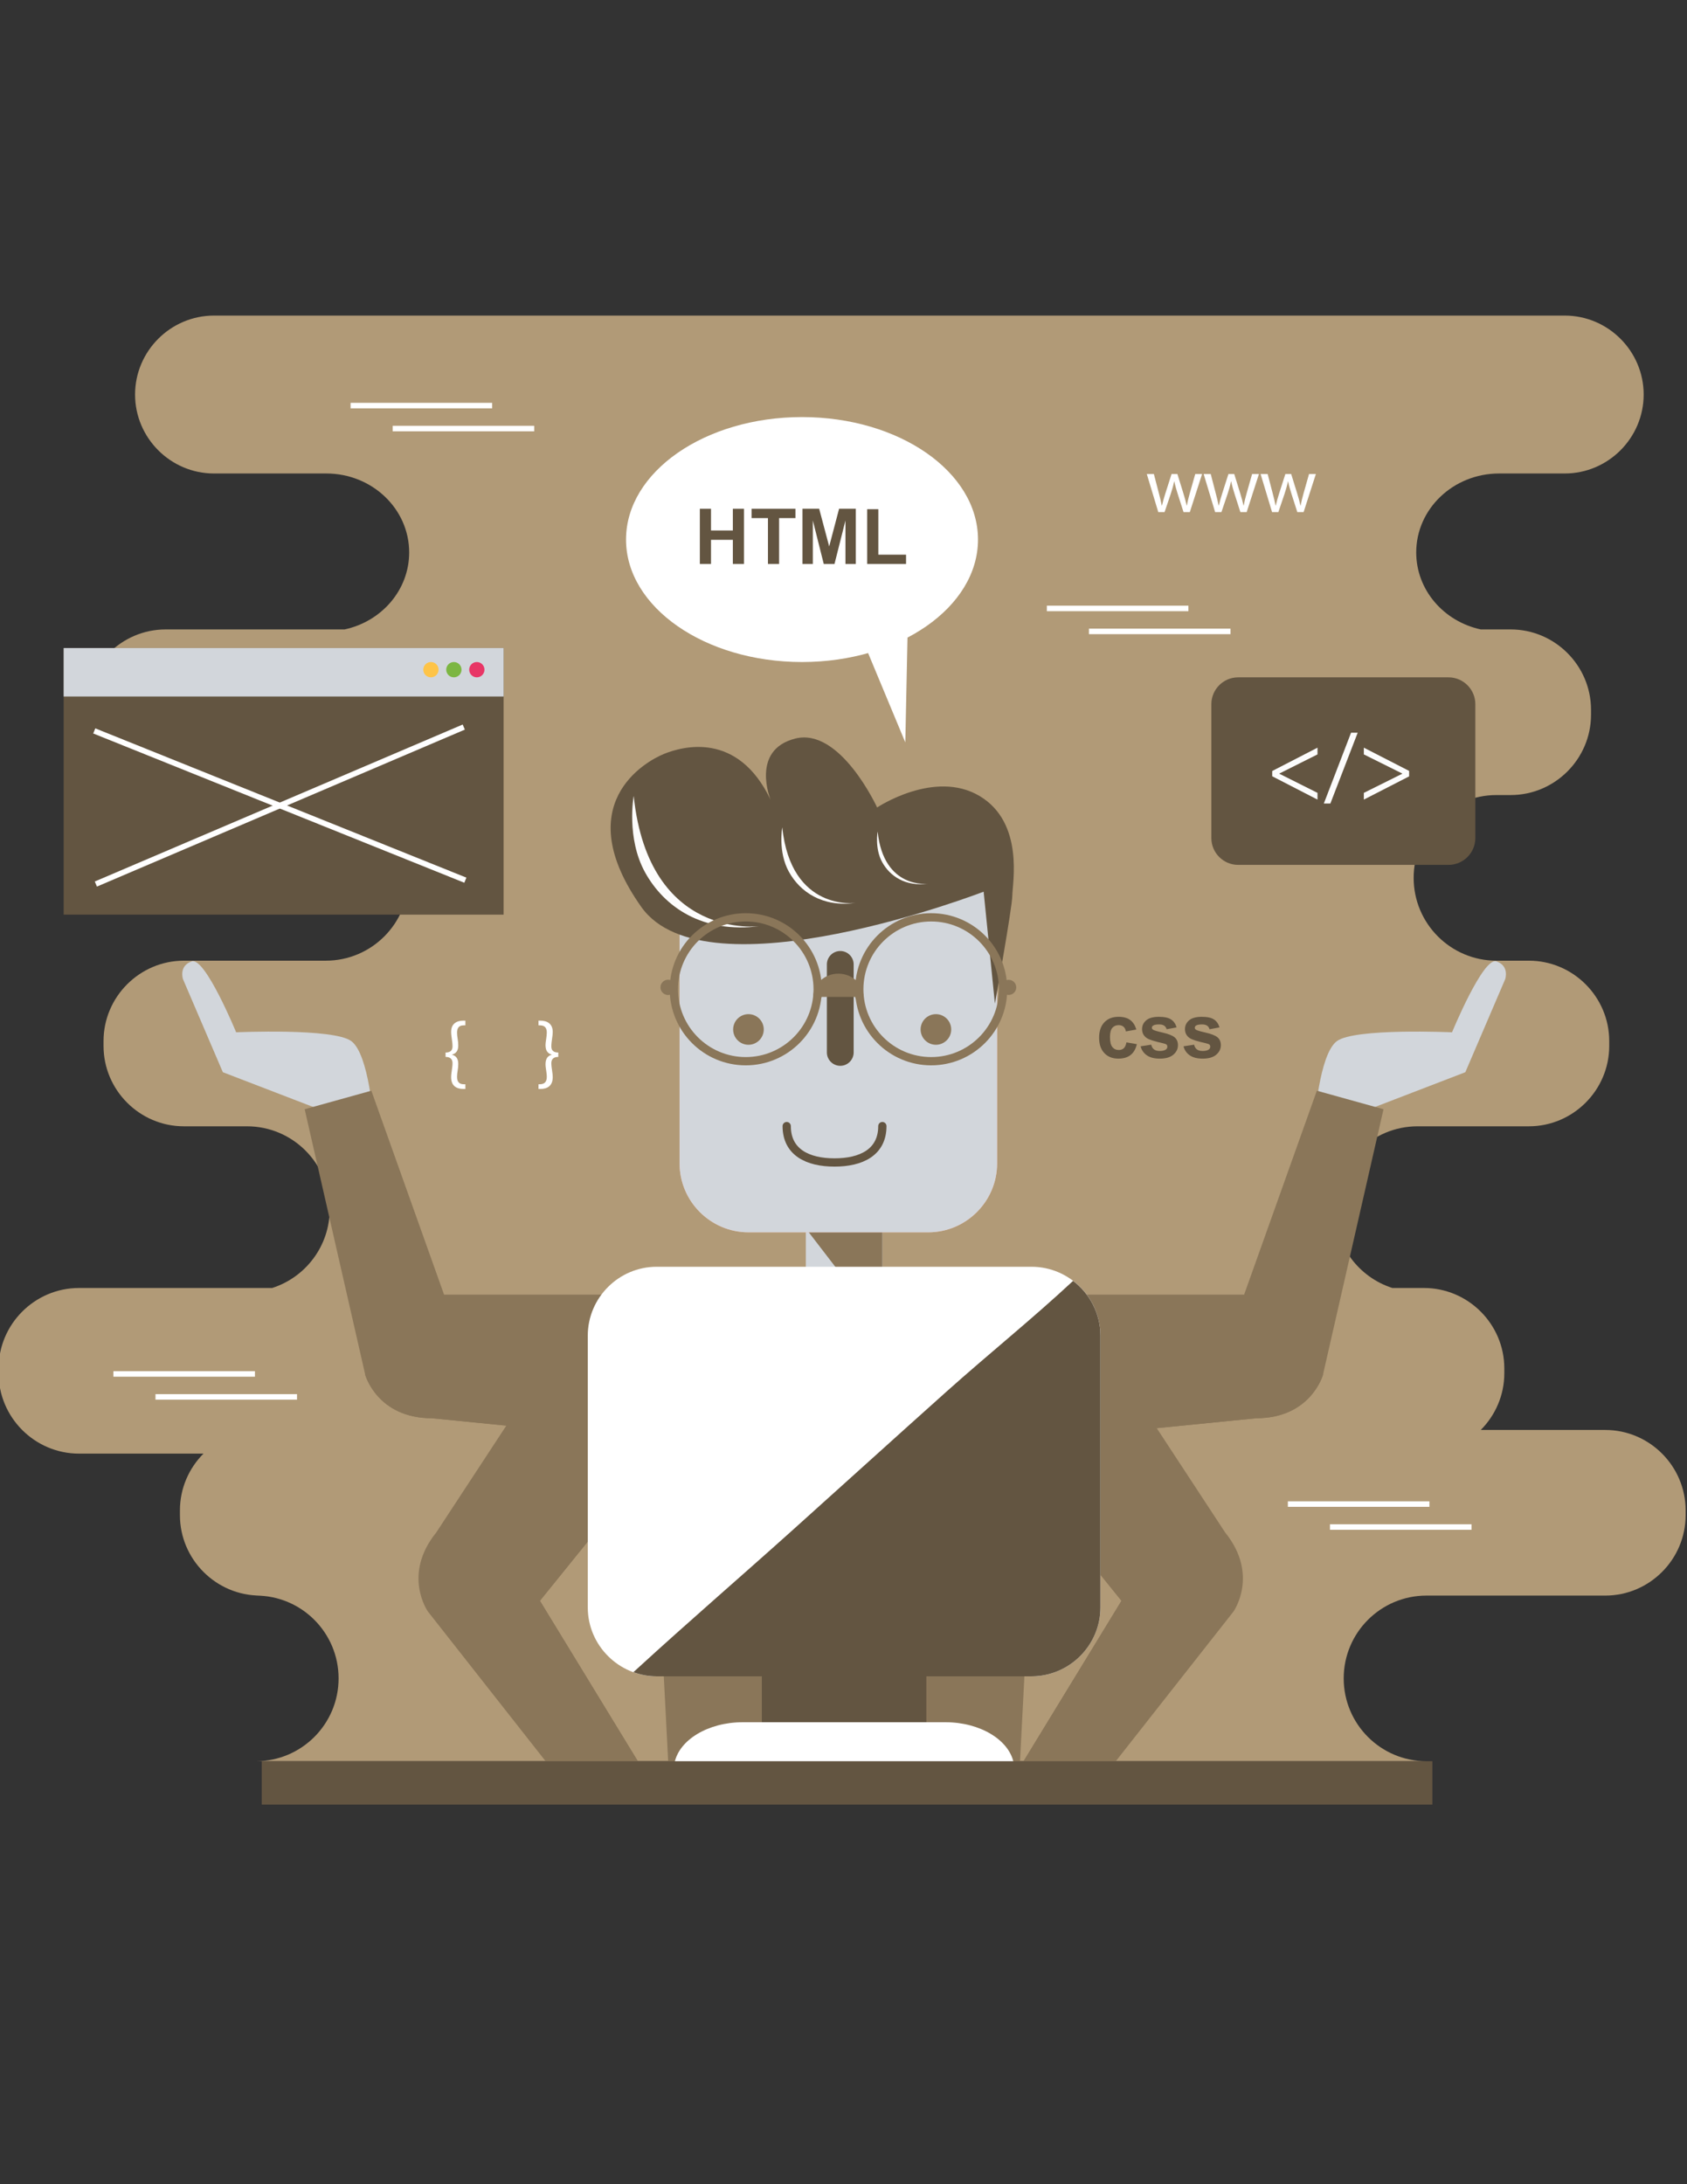 <svg width="612" height="792" viewBox="0 0 612 792" fill="none" xmlns="http://www.w3.org/2000/svg">
<rect x="0" y="0" width="612" height="792" fill="#333333" stroke="none"/>
<g clip-path="url(#clip0)">
<path d="M582.356 518.509H537.18C542.451 513.227 545.725 505.947 545.725 497.943V496.176C545.725 480.146 532.61 467.032 516.579 467.032H505.12C493.011 463.161 484.239 451.824 484.239 438.432C484.239 421.849 497.682 408.404 514.266 408.404H554.642C570.67 408.404 583.786 395.288 583.786 379.26V377.493C583.786 361.463 570.671 348.348 554.642 348.348H542.864C526.281 348.348 512.836 334.903 512.836 318.318C512.836 301.735 526.281 288.291 542.864 288.291H548.038C564.067 288.291 577.184 275.176 577.184 259.146V257.38C577.184 241.35 564.068 228.234 548.038 228.234H537.18C523.777 225.346 513.766 213.949 513.766 200.319C513.766 184.507 527.235 171.689 543.851 171.689H567.648C583.395 171.689 596.278 158.807 596.278 143.06C596.278 127.313 583.395 114.431 567.648 114.431H77.63C61.883 114.431 49.001 127.313 49.001 143.06C49.001 158.807 61.883 171.689 77.63 171.689H118.35C134.966 171.689 148.437 184.507 148.437 200.319C148.437 213.949 138.424 225.346 125.02 228.234H60.104C44.073 228.234 30.958 241.349 30.958 257.38V259.146C30.958 275.176 44.073 288.291 60.104 288.291H118.183C134.766 288.291 148.211 301.736 148.211 318.318C148.211 334.903 134.766 348.348 118.183 348.348H66.706C50.677 348.348 37.561 361.462 37.561 377.493V379.26C37.561 395.288 50.677 408.404 66.706 408.404H89.584C106.167 408.404 119.612 421.849 119.612 438.432C119.612 451.824 110.84 463.161 98.731 467.032H28.646C12.614 467.032 -0.5 480.145 -0.5 496.176V497.943C-0.5 513.972 12.614 527.089 28.646 527.089H73.821C68.55 532.369 65.276 539.647 65.276 547.654V549.42C65.276 565.449 78.392 578.566 94.421 578.566H92.801C109.386 578.566 122.83 592.009 122.83 608.593V608.594C122.83 625.179 109.386 638.621 92.801 638.621H138.56H471.727H517.485C500.901 638.621 487.458 625.179 487.458 608.594V608.593C487.458 592.009 500.901 578.566 517.485 578.566H582.356C598.386 578.566 611.501 565.45 611.501 549.42V547.654C611.5 531.622 598.386 518.509 582.356 518.509Z" fill="#B19A77"/>
<path d="M476.922 406.474C476.922 406.474 478.529 382.358 484.961 377.533C491.392 372.71 526.763 374.318 526.763 374.318C526.763 374.318 538.017 346.984 542.84 348.593C547.665 350.202 546.058 355.025 546.058 355.025L531.585 388.788L489.784 404.867L476.922 406.474Z" fill="#D2D6DB"/>
<path d="M135.51 406.474C135.51 406.474 133.903 382.358 127.471 377.533C121.04 372.71 85.668 374.318 85.668 374.318C85.668 374.318 74.414 346.984 69.588 348.593C64.767 350.202 66.374 355.025 66.374 355.025L80.844 388.788L122.646 404.867L135.51 406.474Z" fill="#D2D6DB"/>
<path d="M242.452 639.756L233.658 469.444H319.408L317.209 639.756H242.452Z" fill="#8A7659"/>
<path d="M110.529 402.216L132.516 498.577C132.516 498.577 136.912 514.264 156.702 514.264L246.85 523.229L245.751 469.445H161.099L134.715 395.494L110.529 402.216Z" fill="#8A7659"/>
<path d="M369.979 639.756L378.774 469.444H315.011L317.21 639.756H369.979Z" fill="#8A7659"/>
<path d="M501.903 402.216L479.916 498.577C479.916 498.577 475.519 514.264 455.728 514.264L365.582 523.229L366.683 469.445H451.333L477.717 395.494L501.903 402.216Z" fill="#8A7659"/>
<path d="M132.429 498.195L132.516 498.577C132.516 498.577 136.912 514.264 156.702 514.264L246.85 523.229L246.338 498.196H132.429V498.195Z" fill="#8A7659"/>
<path d="M366.093 498.195L365.581 523.228L455.728 514.263C475.517 514.263 479.915 498.576 479.915 498.576L480.003 498.194H366.093V498.195Z" fill="#8A7659"/>
<path d="M369.784 641.143H402.801L447.467 584.363C447.467 584.363 456.902 571.083 444.463 555.693L394.756 479.954L353.623 514.623L406.843 580.452L369.784 641.143Z" fill="#8A7659"/>
<path d="M232.933 641.143H199.913L155.246 584.363C155.246 584.363 145.813 571.083 158.254 555.693L207.959 479.954L249.094 514.623L195.872 580.452L232.933 641.143Z" fill="#8A7659"/>
<path d="M369.784 641.143H378.373C399.097 620.539 408.602 597.043 429.083 576.201L365.677 504.464L353.623 514.623L406.843 580.452L369.784 641.143Z" fill="#8A7659"/>
<path d="M239.962 506.929C217.866 528.828 201.278 554.852 179.307 576.878C189.344 590.406 192.559 598.31 200.504 609.334C208.159 619.957 215.82 630.577 223.556 641.143H232.933L195.872 580.452L249.092 514.623L239.962 506.929Z" fill="#8A7659"/>
<path d="M320.095 438.516H292.339V481.538H320.095V438.516Z" fill="#D2D6DB"/>
<path d="M320.095 481.539L292.339 445.457L320.095 438.516V481.539Z" fill="#8A7659"/>
<path d="M336.749 446.844H271.52C257.78 446.844 246.538 435.604 246.538 421.864V337.205C246.538 323.466 257.781 312.224 271.52 312.224H336.749C350.487 312.224 361.729 323.466 361.729 337.205V421.864C361.73 435.603 350.488 446.844 336.749 446.844Z" fill="#FCB8A5"/>
<path d="M336.749 446.844H271.52C257.78 446.844 246.538 435.604 246.538 421.864V337.205C246.538 323.466 257.781 312.224 271.52 312.224H336.749C350.487 312.224 361.729 323.466 361.729 337.205V421.864C361.73 435.603 350.488 446.844 336.749 446.844Z" fill="#D2D6DB"/>
<path d="M320.095 408.331C320.095 417.912 312.328 421.516 302.747 421.516C293.165 421.516 285.398 417.912 285.398 408.331" stroke="#635541" stroke-width="3" stroke-miterlimit="10" stroke-linecap="round" stroke-linejoin="round"/>
<path d="M325.647 481.539C325.647 489.206 316.946 495.42 306.217 495.42C295.485 495.42 286.786 489.206 286.786 481.539C286.786 473.875 295.485 467.661 306.217 467.661C316.946 467.661 325.647 473.875 325.647 481.539Z" fill="#FCB8A5"/>
<path d="M336.055 602.283H276.378V628.652H336.055V602.283Z" fill="#635541"/>
<path d="M367.739 639.294C366.135 630.972 355.635 624.488 342.995 624.488H269.438C256.797 624.488 246.297 630.971 244.693 639.294H367.739Z" fill="white"/>
<path d="M374.22 607.835H238.211C224.472 607.835 213.23 596.594 213.23 582.853V484.316C213.23 470.577 224.472 459.336 238.211 459.336H374.22C387.96 459.336 399.202 470.577 399.202 484.316V582.853C399.202 596.594 387.96 607.835 374.22 607.835Z" fill="white"/>
<path d="M389.282 464.456C374.47 478.251 358.541 491.034 343.478 504.497C324.554 521.41 305.765 538.471 286.874 555.419C268.344 572.045 249.479 588.295 231.127 605.115C230.679 605.525 230.233 605.932 229.788 606.341C232.421 607.3 235.255 607.836 238.211 607.836H374.22C387.96 607.836 399.202 596.594 399.202 582.857V484.319C399.202 476.229 395.288 469.029 389.282 464.456Z" fill="#635541"/>
<path d="M356.84 323.325C356.84 323.325 256.254 362.185 232.659 328.876C206.325 291.698 234.047 276.138 240.909 273.362C247.636 270.641 267.662 265.034 279.552 290.016C279.552 290.016 272.122 271.974 288.47 267.81C304.82 263.646 318.196 292.792 318.196 292.792C318.196 292.792 339.004 278.913 355.353 288.628C371.703 298.343 367.243 320.549 367.243 324.712C367.243 328.875 360.927 363.919 360.927 363.919L356.84 323.325Z" fill="#635541"/>
<path d="M229.884 288.629C229.884 288.629 227.109 303.896 234.048 316.386C240.987 328.876 254.865 338.592 275.684 335.816C275.683 335.816 235.435 341.367 229.884 288.629Z" fill="#FCFCFC"/>
<path d="M283.78 300.008C283.78 300.008 282.168 308.876 286.199 316.129C290.228 323.383 298.288 329.025 310.38 327.414C310.38 327.414 287.004 330.635 283.78 300.008Z" fill="#FCFCFC"/>
<path d="M318.378 301.514C318.378 301.514 317.265 307.637 320.047 312.647C322.831 317.657 328.398 321.555 336.749 320.442C336.749 320.442 320.603 322.668 318.378 301.514Z" fill="#FCFCFC"/>
<path d="M270.541 384.799C284.947 384.799 296.625 373.121 296.625 358.715C296.625 344.309 284.947 332.631 270.541 332.631C256.135 332.631 244.457 344.309 244.457 358.715C244.457 373.121 256.135 384.799 270.541 384.799Z" stroke="#8A7659" stroke-width="3" stroke-miterlimit="10" stroke-linecap="round" stroke-linejoin="round"/>
<path d="M337.81 384.798C352.215 384.798 363.893 373.12 363.893 358.715C363.893 344.31 352.215 332.632 337.81 332.632C323.405 332.632 311.727 344.31 311.727 358.715C311.727 373.12 323.405 384.798 337.81 384.798Z" stroke="#8A7659" stroke-width="3" stroke-miterlimit="10" stroke-linecap="round" stroke-linejoin="round"/>
<path d="M304.828 386.472C302.157 386.472 299.97 384.286 299.97 381.615V349.694C299.97 347.023 302.157 344.837 304.828 344.837C307.5 344.837 309.685 347.023 309.685 349.694V381.615C309.685 384.286 307.5 386.472 304.828 386.472Z" fill="#635541"/>
<path d="M296.501 361.491C296.501 357.66 299.917 354.552 304.134 354.552C308.35 354.552 311.766 357.66 311.766 361.491" fill="#8A7659"/>
<path d="M311.766 362.991C310.938 362.991 310.266 362.32 310.266 361.491C310.266 358.492 307.515 356.052 304.134 356.052C300.752 356.052 298.001 358.492 298.001 361.491C298.001 362.32 297.33 362.991 296.501 362.991C295.672 362.991 295.001 362.32 295.001 361.491C295.001 356.838 299.098 353.052 304.134 353.052C309.169 353.052 313.266 356.838 313.266 361.491C313.266 362.32 312.594 362.991 311.766 362.991Z" fill="#8A7659"/>
<path d="M277.071 373.288C277.071 376.353 274.586 378.84 271.519 378.84C268.454 378.84 265.968 376.354 265.968 373.288C265.968 370.222 268.454 367.737 271.519 367.737C274.586 367.737 277.071 370.222 277.071 373.288Z" fill="#8A7659"/>
<path d="M345.076 373.288C345.076 376.353 342.591 378.84 339.524 378.84C336.457 378.84 333.972 376.354 333.972 373.288C333.972 370.222 336.457 367.737 339.524 367.737C342.591 367.737 345.076 370.222 345.076 373.288Z" fill="#8A7659"/>
<path d="M245.151 358.022C245.151 359.554 243.905 360.798 242.375 360.798C240.842 360.798 239.599 359.554 239.599 358.022C239.599 356.489 240.842 355.246 242.375 355.246C243.906 355.246 245.151 356.489 245.151 358.022Z" fill="#8A7659"/>
<path d="M368.669 358.029C368.669 359.546 367.44 360.775 365.921 360.775C364.407 360.775 363.177 359.546 363.177 358.029C363.177 356.512 364.407 355.282 365.921 355.282C367.44 355.282 368.669 356.512 368.669 358.029Z" fill="#8A7659"/>
<path d="M182.697 234.987H23.094V331.652H182.697V234.987Z" fill="#635541"/>
<path d="M182.697 234.986H23.094V252.557H182.697V234.986Z" fill="#D2D6DB"/>
<path d="M34.198 265.035L168.818 319.161" stroke="white" stroke-width="2" stroke-miterlimit="10"/>
<path d="M168.24 263.64L34.775 320.558" stroke="white" stroke-width="2" stroke-miterlimit="10"/>
<path d="M175.757 242.83C175.757 244.362 174.514 245.605 172.982 245.605C171.45 245.605 170.207 244.362 170.207 242.83C170.207 241.298 171.45 240.054 172.982 240.054C174.514 240.054 175.757 241.298 175.757 242.83Z" fill="#E83666"/>
<path d="M167.43 242.83C167.43 244.362 166.187 245.605 164.654 245.605C163.123 245.605 161.879 244.362 161.879 242.83C161.879 241.298 163.123 240.054 164.654 240.054C166.187 240.054 167.43 241.298 167.43 242.83Z" fill="#7CB642"/>
<path d="M159.104 242.83C159.104 244.362 157.86 245.605 156.328 245.605C154.796 245.605 153.553 244.362 153.553 242.83C153.553 241.298 154.796 240.054 156.328 240.054C157.86 240.054 159.104 241.298 159.104 242.83Z" fill="#FEC448"/>
<path d="M525.498 313.611H449.164C443.82 313.611 439.449 309.239 439.449 303.896V255.32C439.449 249.977 443.82 245.605 449.164 245.605H525.498C530.84 245.605 535.211 249.977 535.211 255.32V303.895C535.211 309.239 530.84 313.611 525.498 313.611Z" fill="#635541"/>
<path d="M461.53 279.569L477.956 271.109V273.552L464.115 280.49V280.56L477.956 287.498V289.941L461.53 281.481V279.569Z" fill="#FCFCFC"/>
<path d="M480.252 291.358L490.129 265.692H492.535L482.623 291.358H480.252Z" fill="#FCFCFC"/>
<path d="M511.19 281.516L494.764 289.941V287.498L508.711 280.56V280.49L494.764 273.552V271.109L511.19 279.534V281.516Z" fill="#FCFCFC"/>
<path d="M354.791 195.643C354.791 220.17 326.207 240.054 290.949 240.054C255.689 240.054 227.108 220.17 227.108 195.643C227.108 171.115 255.69 151.232 290.949 151.232C326.207 151.232 354.791 171.115 354.791 195.643Z" fill="white"/>
<path d="M307.604 219.236L328.422 269.198L329.81 202.582L307.604 219.236Z" fill="white"/>
<path d="M253.89 204.502V184.473H257.934V192.356H265.858V184.473H269.902V204.502H265.858V195.745H257.934V204.502H253.89Z" fill="#635541"/>
<path d="M278.592 204.502V187.861H272.649V184.473H288.566V187.861H282.637V204.502H278.592Z" fill="#635541"/>
<path d="M291.12 204.502V184.473H297.173L300.807 198.135L304.4 184.473H310.466V204.502H306.708V188.736L302.733 204.502H298.839L294.877 188.736V204.502H291.12Z" fill="#635541"/>
<path d="M314.591 204.502V184.637H318.636V201.128H328.691V204.503H314.591V204.502Z" fill="#635541"/>
<path d="M412.225 373.316L408.44 373.999C408.313 373.243 408.024 372.674 407.573 372.291C407.122 371.909 406.537 371.717 405.817 371.717C404.861 371.717 404.098 372.047 403.529 372.707C402.96 373.368 402.675 374.472 402.675 376.02C402.675 377.741 402.964 378.958 403.543 379.668C404.121 380.378 404.897 380.733 405.872 380.733C406.601 380.733 407.197 380.526 407.662 380.111C408.126 379.696 408.454 378.984 408.645 377.973L412.416 378.615C412.024 380.345 411.273 381.653 410.162 382.536C409.051 383.42 407.561 383.862 405.694 383.862C403.572 383.862 401.881 383.192 400.619 381.853C399.357 380.514 398.726 378.661 398.726 376.292C398.726 373.897 399.359 372.032 400.625 370.697C401.891 369.363 403.604 368.696 405.762 368.696C407.529 368.696 408.934 369.076 409.977 369.837C411.02 370.599 411.769 371.759 412.225 373.316Z" fill="#635541"/>
<path d="M413.782 379.396L417.635 378.809C417.799 379.556 418.131 380.123 418.632 380.51C419.133 380.897 419.834 381.091 420.736 381.091C421.728 381.091 422.475 380.909 422.976 380.545C423.313 380.29 423.482 379.949 423.482 379.521C423.482 379.229 423.39 378.988 423.209 378.797C423.018 378.615 422.589 378.446 421.925 378.291C418.828 377.608 416.865 376.984 416.036 376.419C414.889 375.636 414.314 374.547 414.314 373.154C414.314 371.897 414.81 370.841 415.803 369.984C416.796 369.128 418.335 368.7 420.421 368.7C422.406 368.7 423.882 369.024 424.848 369.67C425.813 370.317 426.478 371.273 426.842 372.539L423.222 373.208C423.067 372.643 422.773 372.21 422.34 371.91C421.907 371.609 421.29 371.459 420.489 371.459C419.477 371.459 418.754 371.601 418.316 371.883C418.025 372.083 417.879 372.343 417.879 372.662C417.879 372.935 418.006 373.167 418.261 373.359C418.608 373.614 419.803 373.974 421.848 374.438C423.892 374.902 425.32 375.472 426.131 376.146C426.932 376.829 427.333 377.781 427.333 379.001C427.333 380.331 426.777 381.474 425.666 382.431C424.555 383.387 422.911 383.866 420.734 383.866C418.757 383.866 417.193 383.465 416.041 382.663C414.891 381.86 414.137 380.771 413.782 379.396Z" fill="#635541"/>
<path d="M429.344 379.396L433.197 378.809C433.361 379.556 433.693 380.123 434.194 380.51C434.695 380.897 435.396 381.091 436.298 381.091C437.29 381.091 438.037 380.909 438.538 380.545C438.875 380.29 439.044 379.949 439.044 379.521C439.044 379.229 438.952 378.988 438.771 378.797C438.58 378.615 438.151 378.446 437.487 378.291C434.39 377.608 432.427 376.984 431.598 376.419C430.451 375.636 429.876 374.547 429.876 373.154C429.876 371.897 430.372 370.841 431.365 369.984C432.358 369.128 433.897 368.7 435.983 368.7C437.968 368.7 439.444 369.024 440.41 369.67C441.375 370.317 442.04 371.273 442.404 372.539L438.784 373.208C438.629 372.643 438.335 372.21 437.902 371.91C437.469 371.609 436.852 371.459 436.051 371.459C435.039 371.459 434.316 371.601 433.878 371.883C433.587 372.083 433.441 372.343 433.441 372.662C433.441 372.935 433.568 373.167 433.823 373.359C434.17 373.614 435.365 373.974 437.41 374.438C439.454 374.902 440.882 375.472 441.693 376.146C442.494 376.829 442.895 377.781 442.895 379.001C442.895 380.331 442.339 381.474 441.228 382.431C440.117 383.387 438.473 383.866 436.296 383.866C434.319 383.866 432.755 383.465 431.603 382.663C430.452 381.86 429.698 380.771 429.344 379.396Z" fill="#635541"/>
<path d="M161.64 381.651C163.848 381.651 164.159 380.438 164.159 379.35C164.159 378.479 164.034 377.608 163.91 376.738C163.786 375.867 163.661 375.028 163.661 374.157C163.661 371.296 165.527 370.083 168.17 370.083H168.823V371.793H168.263C166.428 371.793 165.806 372.788 165.806 374.467C165.806 375.182 165.899 375.928 166.024 376.675C166.149 377.452 166.242 378.199 166.242 379.038C166.273 381.028 165.402 382.023 164.003 382.396V382.459C165.402 382.801 166.274 383.858 166.242 385.849C166.242 386.688 166.149 387.466 166.024 388.212C165.899 388.989 165.806 389.705 165.806 390.451C165.806 392.193 166.521 393.157 168.263 393.157H168.823V394.867H168.17C165.589 394.867 163.661 393.747 163.661 390.607C163.661 389.767 163.786 388.897 163.91 388.057C164.035 387.218 164.159 386.378 164.159 385.538C164.159 384.574 163.848 383.237 161.64 383.237V381.651Z" fill="white"/>
<path d="M202.533 383.237C200.325 383.237 200.014 384.574 200.014 385.538C200.014 386.377 200.139 387.217 200.263 388.057C200.388 388.897 200.512 389.767 200.512 390.607C200.512 393.748 198.553 394.867 196.003 394.867H195.35V393.157H195.879C197.62 393.126 198.367 392.193 198.367 390.451C198.367 389.705 198.242 388.99 198.149 388.212C198.024 387.465 197.9 386.688 197.9 385.849C197.9 383.859 198.771 382.801 200.139 382.459V382.396C198.771 382.023 197.9 381.028 197.9 379.038C197.9 378.199 198.024 377.452 198.149 376.675C198.242 375.928 198.367 375.182 198.367 374.467C198.367 372.788 197.714 371.824 195.91 371.793H195.35V370.083H195.972C198.615 370.083 200.512 371.296 200.512 374.157C200.512 375.028 200.388 375.867 200.263 376.738C200.138 377.609 200.014 378.48 200.014 379.35C200.014 380.438 200.325 381.651 202.533 381.651V383.237Z" fill="white"/>
<path d="M418.596 171.883L420.422 178.903C420.821 180.444 421.193 181.87 421.449 183.297H421.534C421.848 181.899 422.305 180.415 422.762 178.931L425.016 171.883H427.127L429.267 178.788C429.781 180.443 430.18 181.898 430.495 183.296H430.581C430.809 181.898 431.18 180.442 431.637 178.817L433.606 171.883H436.088L431.637 185.694H429.354L427.243 179.103C426.758 177.562 426.358 176.192 426.015 174.566H425.958C425.615 176.221 425.187 177.648 424.702 179.131L422.476 185.694H420.194L416.028 171.883H418.596Z" fill="white"/>
<path d="M439.221 171.883L441.047 178.903C441.446 180.444 441.818 181.87 442.074 183.297H442.159C442.473 181.899 442.93 180.415 443.387 178.931L445.641 171.883H447.752L449.892 178.788C450.406 180.443 450.805 181.898 451.12 183.296H451.206C451.434 181.898 451.805 180.442 452.262 178.817L454.231 171.883H456.713L452.262 185.694H449.979L447.868 179.103C447.383 177.562 446.983 176.192 446.64 174.566H446.583C446.24 176.221 445.812 177.648 445.327 179.131L443.101 185.694H440.819L436.653 171.883H439.221Z" fill="white"/>
<path d="M459.875 171.883L461.701 178.903C462.1 180.444 462.472 181.87 462.728 183.297H462.813C463.127 181.899 463.584 180.415 464.041 178.931L466.295 171.883H468.406L470.546 178.788C471.06 180.443 471.459 181.898 471.774 183.296H471.86C472.088 181.898 472.459 180.442 472.916 178.817L474.885 171.883H477.367L472.916 185.694H470.633L468.522 179.103C468.037 177.562 467.637 176.192 467.294 174.566H467.237C466.894 176.221 466.466 177.648 465.981 179.131L463.755 185.694H461.473L457.307 171.883H459.875Z" fill="white"/>
<path d="M379.772 220.624H431.123" stroke="white" stroke-width="2" stroke-miterlimit="10"/>
<path d="M395.038 228.951H446.389" stroke="white" stroke-width="2" stroke-miterlimit="10"/>
<path d="M127.182 147.068H178.533" stroke="white" stroke-width="2" stroke-miterlimit="10"/>
<path d="M142.448 155.395H193.8" stroke="white" stroke-width="2" stroke-miterlimit="10"/>
<path d="M467.207 545.382H518.559" stroke="white" stroke-width="2" stroke-miterlimit="10"/>
<path d="M482.473 553.708H533.824" stroke="white" stroke-width="2" stroke-miterlimit="10"/>
<path d="M41.136 498.195H92.486" stroke="white" stroke-width="2" stroke-miterlimit="10"/>
<path d="M56.403 506.521H107.753" stroke="white" stroke-width="2" stroke-miterlimit="10"/>
<path d="M519.63 638.62H94.947V654.349H519.63V638.62Z" fill="#635541"/>
</g>
<defs>
<clipPath id="clip0">
<rect width="612" height="792" fill="white"/>
</clipPath>
</defs>
</svg>

